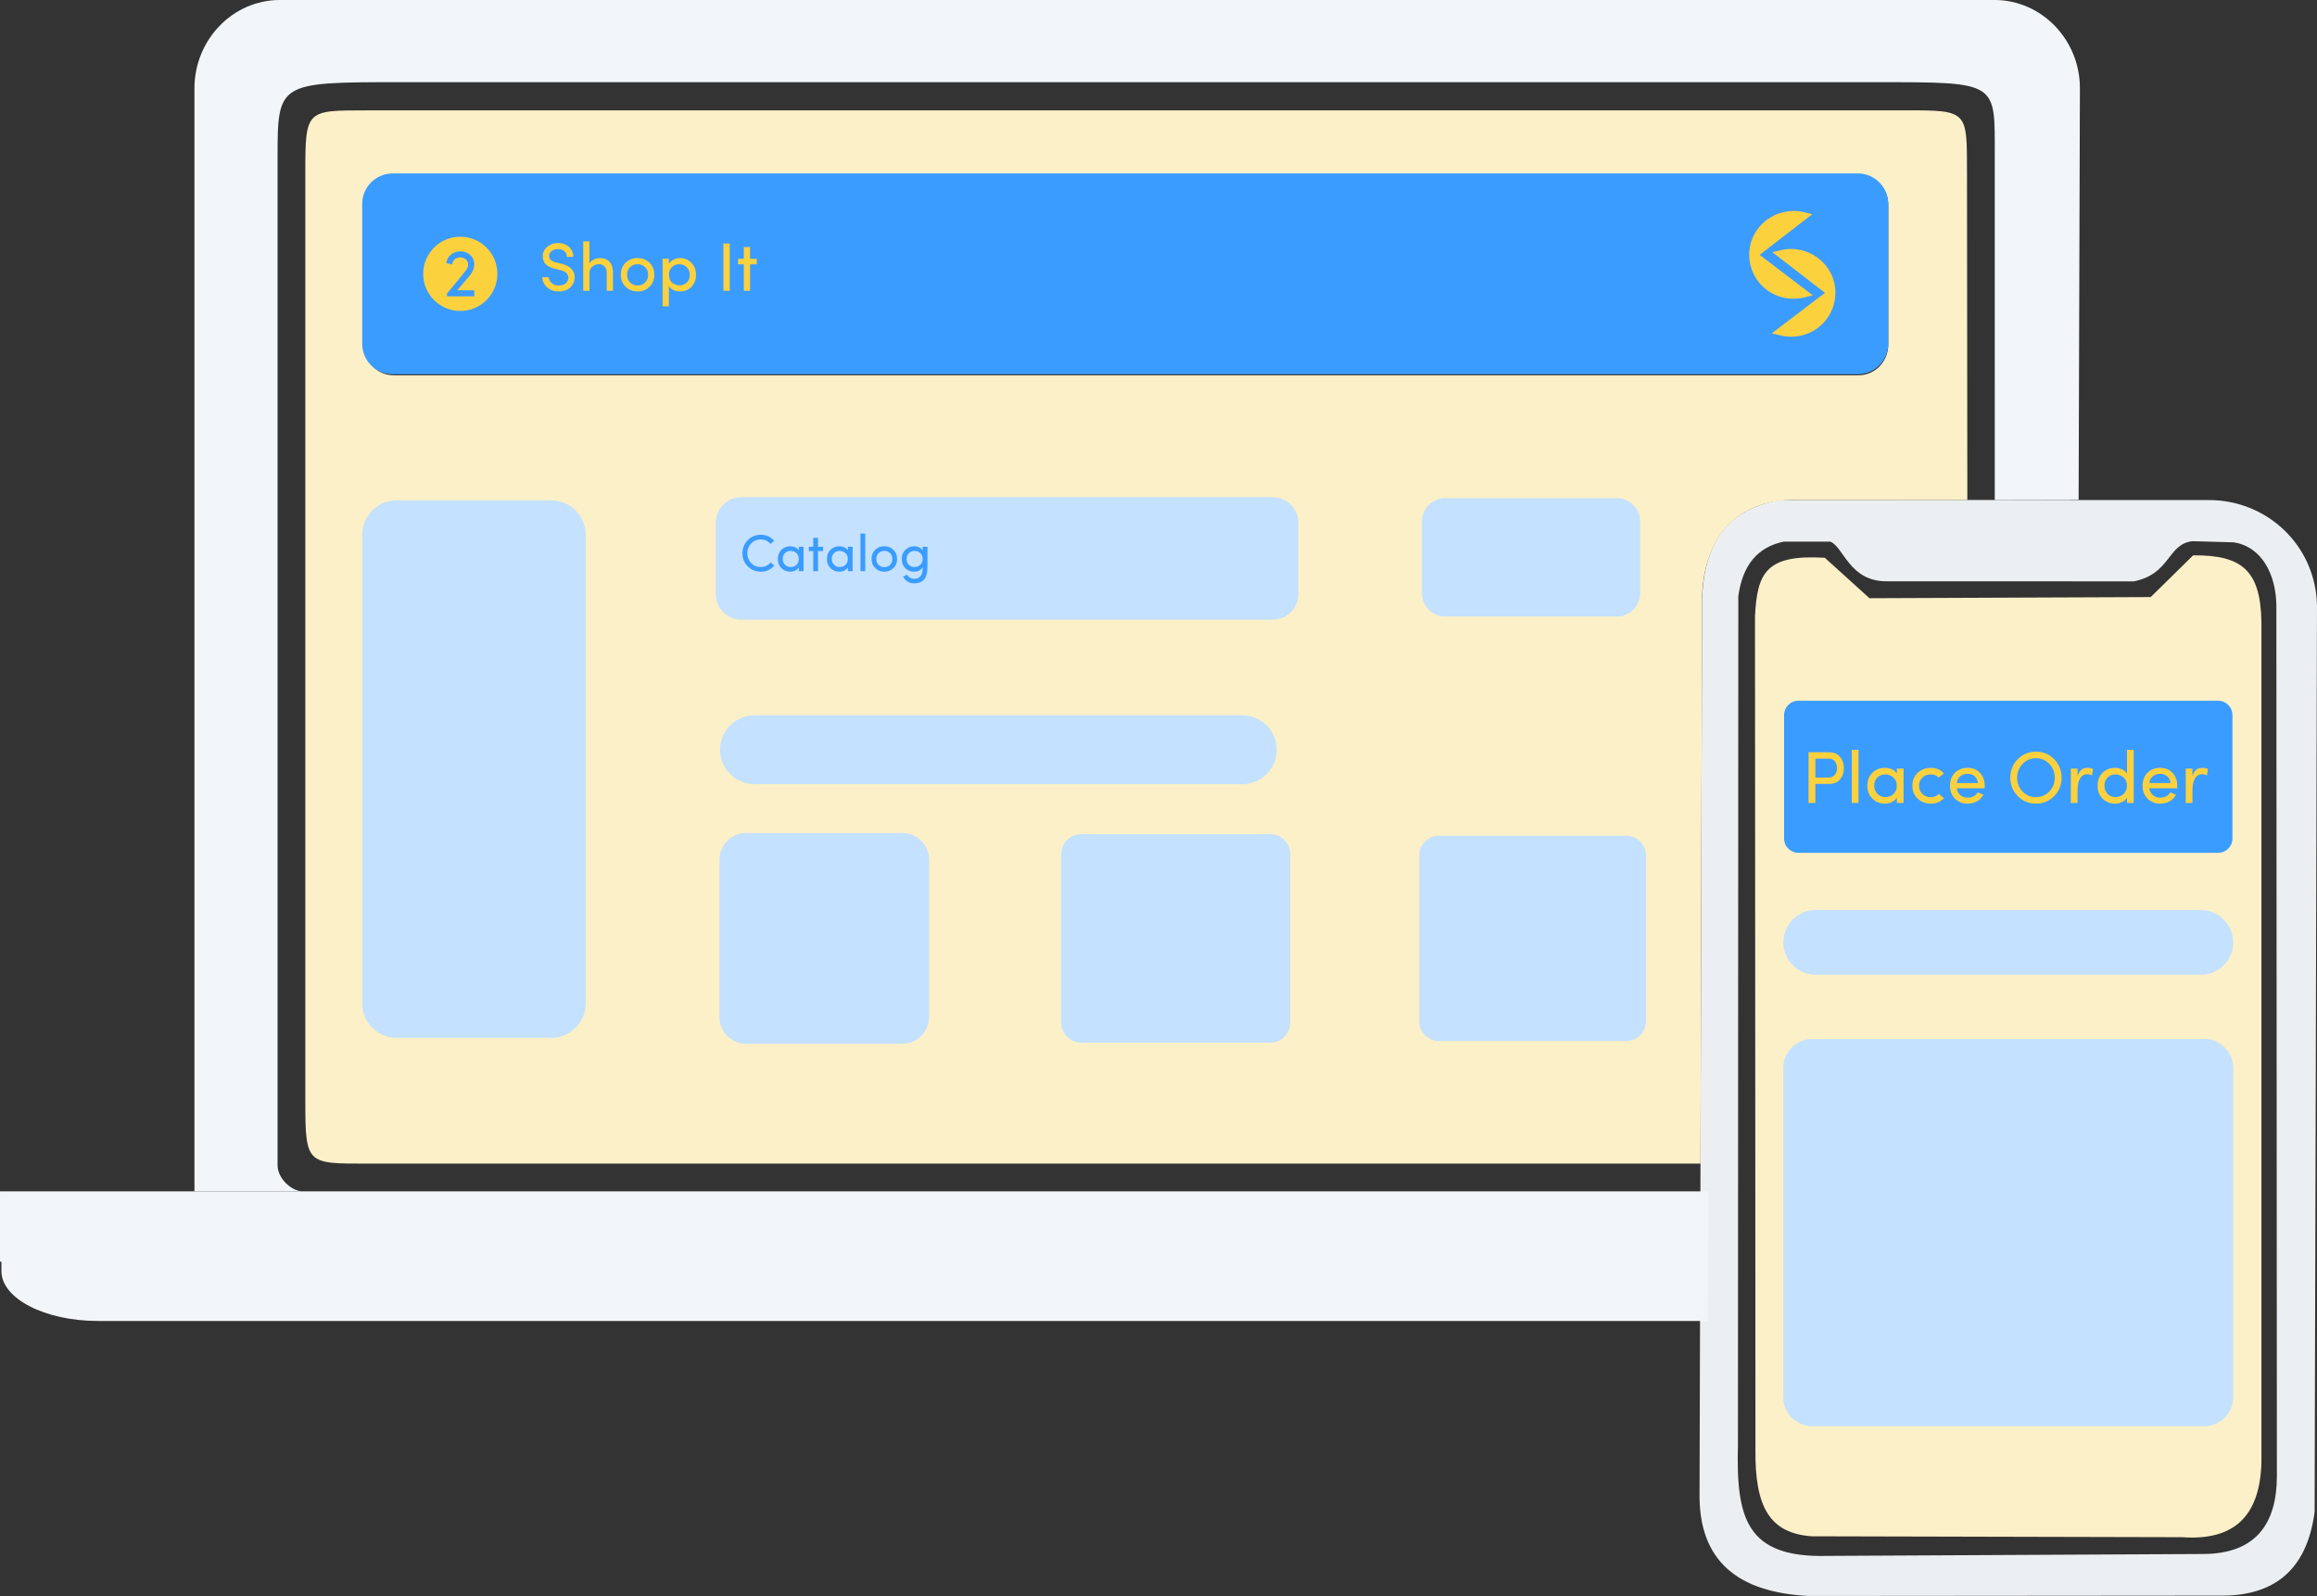 <?xml version="1.0" encoding="UTF-8"?>
<!DOCTYPE svg PUBLIC "-//W3C//DTD SVG 1.1//EN" "http://www.w3.org/Graphics/SVG/1.1/DTD/svg11.dtd">
<!-- Creator: CorelDRAW 2018 (64-Bit Evaluation Version) -->
<svg xmlns="http://www.w3.org/2000/svg" xml:space="preserve" width="200.342mm" height="137.993mm" version="1.1" style="shape-rendering:geometricPrecision; text-rendering:geometricPrecision; image-rendering:optimizeQuality; fill-rule:evenodd; clip-rule:evenodd"
viewBox="0 0 12167.03 8380.5"
 xmlns:xlink="http://www.w3.org/1999/xlink">
 <rect x="0" y="0" width="12167.03" height="8380.5" fill="#333333" stroke="none"/>
 <defs>
  <style type="text/css">
   <![CDATA[
    .str0 {stroke:#FBD13E;stroke-width:12.15;stroke-miterlimit:22.926}
    .fil1 {fill:#3B9CFF}
    .fil6 {fill:#C4E1FF}
    .fil3 {fill:#F3F6F9}
    .fil4 {fill:#FBD13E}
    .fil5 {fill:#3B9CFF;fill-rule:nonzero}
    .fil7 {fill:#FBD13E;fill-rule:nonzero}
    .fil2 {fill:#F3F6F9;fill-opacity:0.961}
    .fil0 {fill:#FBF0C8}
   ]]>
  </style>
 </defs>
 <g id="Layer_x0020_1">
  <path class="fil0" d="M9582.45 2928.81c-306.12,-18.2 -355.7,76.03 -366.61,308.57l2.34 4372.84c-3.53,302.39 73.86,440.47 294.76,456.87l1944.4 4.73c315.64,23.03 425.57,-154.8 417.93,-447.41l0 -4355.66c-4.03,-274.68 -102.59,-354.54 -358.61,-352.71l-222.88 219.17 -1476.84 6.02 -234.5 -212.43z"/>
  <path class="fil1" d="M9443.29 3679.58l2204.92 0c41.12,0 74.75,33.63 74.75,74.74l0 649.07c0,41.11 -33.63,74.75 -74.75,74.75l-2204.92 0c-41.12,0 -74.75,-33.64 -74.75,-74.75l0 -649.07c0,-41.11 33.63,-74.74 74.75,-74.74z"/>
  <path class="fil2" d="M11571.15 8160.06l-1977.09 10.04c-422.77,10.54 -478.25,-196.45 -467.79,-581.98l1.96 -4457.44c21.85,-160.31 99.24,-258.55 239.49,-286.54l243.45 -0.11c70.92,28.04 99.56,208.95 295.76,208.42l1298.53 0.24c193.74,-38.9 175.11,-195.74 307.28,-210.85l215.58 5.96c146.49,20.93 223.4,165.67 225.34,331.99l2.76 4569.98c0.15,247.26 -107.28,408.86 -385.29,410.27zm-2218.6 -5534.97c-265.73,42 -420.61,213.37 -414.7,572.28l-13.17 4635.56c-8.19,366.79 204.6,529 572.54,547.56l2151.23 -1.81c287.88,6.09 465.44,-129.24 506.07,-440.06l12.5 -4758.97c-6.56,-317.72 -265.07,-555.54 -569.8,-553.74l-2244.68 -0.82z"/>
  <path class="fil3" d="M8968.11 6936.38l-8454.84 0c-278.23,0 -505.81,-117.83 -505.81,-261.88l0 -49.36 -7.45 0 0 -369.19 8971.97 0 -1.33 234.53 -2.53 445.89z"/>
  <path class="fil3" d="M8971.97 6255.95l-7386.76 0c-63.35,-5.93 -127.7,-73.36 -127.7,-137.01l0 -5296.85c0,-385.69 6.11,-390.54 624.38,-390.54l7779.28 0c636.45,0 613.66,-1.66 613.67,387.64l0.06 1806.32 440.37 -0.9 6.68 -2160.82c0.78,-255.1 -201.55,-463.79 -447.91,-463.79l-9005.02 0c-246.36,0 -447.91,208.7 -447.91,463.79l0 5792.16 7950.86 0z"/>
  <path class="fil0" d="M1922.13 579.63l8088.12 -0.29c324.43,-0.01 318.52,2.81 318.86,325.33l1.82 1720.78 -886.33 -0.33c-234.2,-8.52 -488.38,108.53 -506.72,502.11l-8.3 2982.95 -7007.45 0c-309.89,0 -318.86,2.67 -318.86,-325.33l0 -4879.9c0,-327.99 5.33,-325.32 318.86,-325.33zm145.35 336.55l7691.67 0c86.01,0 156.35,71.78 156.35,159.53l0 735.45c0,87.74 -70.35,159.52 -156.35,159.52l-7691.67 0c-86,0 -156.35,-71.78 -156.35,-159.52l0 -735.45c0,-87.74 70.36,-159.53 156.35,-159.53z"/>
  <path class="fil1" d="M2061.55 910.68l7694.43 0c87.74,0 159.53,71.78 159.53,159.52l0 735.45c0,87.74 -71.79,159.53 -159.53,159.53l-7694.43 0c-87.74,0 -159.53,-71.78 -159.53,-159.53l0 -735.45c0,-87.74 71.79,-159.52 159.53,-159.52z"/>
  <path class="fil4" d="M2417.04 1243.09c107.6,0 194.83,87.23 194.83,194.84 0,107.61 -87.23,194.84 -194.83,194.84 -107.6,0 -194.84,-87.23 -194.84,-194.84 0,-107.6 87.23,-194.84 194.84,-194.84z"/>
  <path class="fil5" d="M2346.9 1556.21l0 -14.2 94.3 -114.94c11.33,-13.18 17,-25.65 17,-37.34 0,-11.75 -4.11,-20.99 -12.29,-27.8 -8.17,-6.86 -17.95,-10.32 -29.35,-10.44 -11.34,0 -20.88,3.4 -28.57,10.26 -7.76,6.8 -12.35,15.81 -13.9,26.96l-30.78 -7.57c3.1,-18.37 11.45,-33.23 24.94,-44.62 14.08,-11.27 30.84,-16.88 50.29,-16.88 19.45,0 36.26,6.38 50.52,19.2 14.25,12.77 21.35,29.41 21.35,49.93 0,20.52 -8.47,40.74 -25.53,60.6l-63.94 74.98 89.83 0 0 31.85 -143.87 0z"/>
  <g id="_2096858220912">
   <path class="fil4 str0" d="M9230.12 1338.27l275.52 209.71 -29.57 7.34c-79.5,19.73 -162.29,-1.6 -220.07,-60.22 -41.35,-41.96 -64.26,-97.8 -64.49,-156.7 -0.59,-147.39 140.13,-252.55 281.85,-217.75l29.44 7.23 -272.67 210.38z"/>
   <path class="fil4 str0" d="M9593.35 1537.68l-272.67 -210.38 29.44 -7.23c141.72,-34.81 282.44,70.35 281.85,217.75 -0.24,58.9 -23.14,114.74 -64.5,156.7 -57.78,58.62 -140.57,79.94 -220.06,60.22l-29.57 -7.34 275.52 -209.71z"/>
  </g>
  <path class="fil6" d="M3917.94 4374.44l821.13 0c76.85,0 139.72,62.88 139.72,139.74l0 826.76c0,76.85 -62.88,139.72 -139.72,139.72l-821.13 0c-76.86,0 -139.74,-62.88 -139.74,-139.72l0 -826.76c0,-76.86 62.88,-139.74 139.74,-139.74z"/>
  <path class="fil6" d="M5677.74 4380.07l992.74 0c57.6,0 104.72,47.12 104.72,104.73l0 885.5c0,57.6 -47.12,104.72 -104.72,104.72l-992.74 0c-57.6,0 -104.72,-47.12 -104.72,-104.72l0 -885.5c0,-57.61 47.12,-104.73 104.72,-104.73z"/>
  <path class="fil6" d="M7556.54 4388.54l982.8 0c57.23,0 104.04,46.81 104.04,104.04l0 869.93c0,57.22 -46.81,104.04 -104.04,104.04l-982.8 0c-57.23,0 -104.05,-46.82 -104.05,-104.04l0 -869.93c0,-57.23 46.82,-104.04 104.05,-104.04z"/>
  <path class="fil6" d="M3892.79 2610.66l2791.04 0c73.72,0 134.03,60.32 134.03,134.03l0 375.37c0,73.71 -60.31,134.03 -134.03,134.03l-2791.04 0c-73.71,0 -134.03,-60.32 -134.03,-134.03l0 -375.37c0,-73.71 60.32,-134.03 134.03,-134.03z"/>
  <path class="fil6" d="M7588.4 2616.3l902.82 0c66.81,0 121.46,54.66 121.46,121.46l0 377.92c0,66.8 -54.65,121.46 -121.46,121.46l-902.82 0c-66.8,0 -121.47,-54.66 -121.47,-121.46l0 -377.92c0,-66.8 54.66,-121.46 121.47,-121.46z"/>
  <path class="fil6" d="M2082.7 2627.59l812.37 0c99.45,0 180.8,81.36 180.8,180.8l0 2460.44c0,99.45 -81.35,180.8 -180.8,180.8l-812.37 0c-99.44,0 -180.8,-81.35 -180.8,-180.8l0 -2460.44c0,-99.44 81.36,-180.8 180.8,-180.8z"/>
  <path class="fil6" d="M3961.62 3756.37l2562.42 0c99.33,0 180.61,81.28 180.61,180.61l0 0.01c0,99.33 -81.28,180.6 -180.61,180.6l-2562.42 0c-99.33,0 -180.61,-81.27 -180.61,-180.6l0 -0.01c0,-99.33 81.28,-180.61 180.61,-180.61z"/>
  <path class="fil6" d="M9534.81 4778.18l2021.87 0c93.61,0 170.19,76.58 170.19,170.19l0 0.01c0,93.6 -76.58,170.18 -170.19,170.18l-2021.87 0c-93.61,0 -170.19,-76.58 -170.19,-170.18l0 -0.01c0,-93.62 76.58,-170.19 170.19,-170.19z"/>
  <path class="fil6" d="M9516.16 5455.97l2059.16 0c83.35,0 151.54,68.2 151.54,151.55l0 1729.97c0,83.35 -68.2,151.55 -151.54,151.55l-2059.16 0c-83.35,0 -151.54,-68.2 -151.54,-151.55l0 -1729.97c0,-83.36 68.19,-151.55 151.54,-151.55z"/>
  <path class="fil5" d="M3926.39 2973.92c-18.51,-18.97 -27.78,-41.87 -27.78,-68.7 0,-26.78 9.27,-49.68 27.78,-68.65 18.65,-18.97 41.92,-28.48 69.75,-28.48 27.88,0 50.97,10.6 69.39,31.81l-19.29 16c-14.31,-15.58 -31.45,-23.4 -51.42,-23.4 -20.02,0 -36.8,7.09 -50.37,21.26 -13.57,14.17 -20.34,31.31 -20.34,51.46 0,20.21 6.77,37.3 20.34,51.37 13.39,13.99 30.35,20.98 50.92,20.98 20.52,0 37.67,-8.09 51.42,-24.23l19.24 16.27c-18.37,21.57 -41.59,32.36 -69.61,32.36 -28.02,0 -51.37,-9.37 -70.02,-28.06zm255.68 -7.86c8.23,-7.68 12.34,-18.01 12.34,-31.03 0,-13.03 -4.29,-23.31 -12.84,-30.81 -8.59,-7.49 -18.7,-11.28 -30.3,-11.38 -11.65,0 -21.39,3.89 -29.25,11.66 -7.86,7.68 -11.79,17.73 -11.79,30.26 0,12.47 4.02,22.76 12.06,30.76 8.05,8.04 17.96,12.07 29.76,12.07 11.79,0 21.8,-3.84 30.03,-11.52zm37.57 33.18l-24.95 0 0 -19.65c-4.03,6.72 -10.11,12.11 -18.24,16.23 -8.14,4.11 -17,6.17 -26.69,6.17 -17.74,0 -33.14,-6.22 -46.17,-18.65 -12.57,-12.39 -18.88,-28.48 -18.88,-48.17 0,-19.75 6.22,-35.79 18.6,-48.09 12.43,-12.34 27.92,-18.55 46.48,-18.64 9.28,0 18.24,1.92 26.78,5.76 8.41,4.2 14.44,9.6 18.1,16.23l0 -19.25 24.95 0 0 128.07zm75.92 -174.97l0 46.9 26.87 0 0 22.22 -26.87 0 0 105.85 -24.96 0 0 -105.85 -23.04 0 0 -22.22 23.04 0 0 -46.9 24.96 0zm144.15 141.78c8.23,-7.68 12.34,-18.01 12.34,-31.03 0,-13.03 -4.29,-23.31 -12.84,-30.81 -8.59,-7.49 -18.7,-11.28 -30.3,-11.38 -11.65,0 -21.39,3.89 -29.25,11.66 -7.86,7.68 -11.79,17.73 -11.79,30.26 0,12.47 4.02,22.76 12.06,30.76 8.05,8.04 17.96,12.07 29.76,12.07 11.79,0 21.8,-3.84 30.03,-11.52zm37.57 33.18l-24.95 0 0 -19.65c-4.03,6.72 -10.11,12.11 -18.24,16.23 -8.14,4.11 -17,6.17 -26.69,6.17 -17.74,0 -33.14,-6.22 -46.17,-18.65 -12.57,-12.39 -18.88,-28.48 -18.88,-48.17 0,-19.75 6.22,-35.79 18.6,-48.09 12.43,-12.34 27.92,-18.55 46.48,-18.64 9.28,0 18.24,1.92 26.78,5.76 8.41,4.2 14.44,9.6 18.1,16.23l0 -19.25 24.95 0 0 128.07zm41.36 0l0 -197.72 24.95 0 0 197.72 -24.95 0zm155.17 -32.95c8,-7.86 12.02,-18.2 12.02,-30.99 0,-12.84 -4.02,-23.08 -12.02,-30.76 -8,-7.73 -17.96,-11.61 -29.89,-11.7 -11.89,0 -21.89,3.84 -29.98,11.57 -8.18,7.77 -12.3,18.01 -12.3,30.76 0,12.7 4.03,23.04 12.02,30.99 8,8 18.01,11.98 30.03,11.98 12.07,0 22.12,-3.93 30.12,-11.84zm-29.98 35.7c-18.65,0 -34.46,-6.17 -47.53,-18.51 -13.08,-12.34 -19.61,-28.43 -19.61,-48.31 0,-19.88 6.44,-36.02 19.29,-48.36 12.84,-12.34 28.7,-18.46 47.63,-18.37 19.01,0 34.92,6.17 47.77,18.51 12.94,12.43 19.42,28.52 19.42,48.22 0,19.7 -6.49,35.74 -19.47,48.17 -12.98,12.43 -28.84,18.65 -47.49,18.65zm128.84 -35.93c7.86,7.68 17.64,11.52 29.39,11.52 11.7,0 21.8,-3.84 30.3,-11.52 8.46,-7.68 12.7,-18.01 12.7,-31.03 0,-13.03 -4.11,-23.36 -12.34,-30.94 -8.22,-7.49 -18.23,-11.25 -30.03,-11.25 -11.79,0 -21.71,4.03 -29.76,12.07 -8.04,8.09 -12.06,18.42 -12.06,30.9 0,12.52 3.93,22.58 11.79,30.26zm27.38 73.22c30.35,0 45.57,-19.29 45.57,-57.82 0,-0.36 -0.09,-0.82 -0.27,-1.32l0 -1.74c-3.66,7.31 -9.69,13.08 -18.1,17.28 -8.41,4.2 -17.32,6.31 -26.82,6.31 -18.38,0 -33.83,-6.13 -46.3,-18.33 -12.48,-12.25 -18.74,-28.34 -18.74,-48.22 0,-19.93 6.4,-36.06 19.15,-48.36 12.75,-12.34 28.11,-18.55 45.94,-18.64 9.74,0 18.69,2.1 26.78,6.3 8.05,3.66 14.08,9.14 18.1,16.5l0 -20.07 24.95 0 0 108.64c0,55.63 -23.41,83.41 -70.25,83.32 -12.25,0.09 -23.45,-2.92 -33.64,-9 -10.15,-6.13 -18.24,-14.72 -24.23,-25.73 0.87,-0.19 4.52,-2.11 10.97,-5.71l9.87 -5.17c3.47,6.54 8.68,11.79 15.54,15.77 6.91,3.98 14.03,5.99 21.48,5.99z"/>
  <path class="fil7" d="M2847.65 1455.56l33.66 0c0.24,11.16 5.28,21.24 15.12,30.29 9.84,9.06 22.25,13.5 37.37,13.26 15.12,0 26.93,-3.36 35.51,-10.01 8.52,-6.66 13.62,-15.48 15.24,-26.34 1.86,-22.61 -12.18,-37.31 -42.17,-44.09l-31.98 -8.22c-40.31,-10.26 -60.47,-31.85 -60.47,-64.67 0,-20.34 7.92,-37.02 23.76,-49.98 15.24,-13.26 34.14,-19.85 56.57,-19.85 22.49,0 41.39,6.66 56.81,20.04 15.36,13.32 23.04,30.89 23.04,52.67l-33.48 0c0,-12.24 -4.32,-22.08 -13.01,-29.58 -8.88,-7.38 -19.74,-11.1 -32.64,-11.1 -12.83,0 -24.17,3.36 -33.89,10.08 -9.12,6.72 -13.68,15.48 -13.68,26.28 0,16.74 11.94,27.89 35.76,33.47l32.33 7.92c23.69,6.3 41.15,16.14 52.37,29.58 11.28,13.44 15.78,29.81 13.56,49.07 -2.22,19.32 -10.8,35.1 -25.67,47.51 -14.88,12.36 -34.2,18.54 -57.95,18.54 -23.76,0 -44.15,-7.32 -61.19,-22.02 -16.62,-15.18 -24.95,-32.82 -24.95,-52.85zm247.7 -19.37l0 90.64 -32.76 0 0 -259.52 32.76 0 0 116.68c4.55,-9.36 12.35,-16.56 23.39,-21.47 10.98,-4.92 21.66,-7.38 31.98,-7.38 21.24,0 37.97,6.6 50.15,19.85 12.18,13.26 18.18,31.43 17.93,54.65l0 97.18 -32.75 0 0 -95.02c0,-13.98 -3.72,-24.72 -11.1,-32.34 -7.14,-8.22 -17.04,-12.3 -29.69,-12.3 -12.66,0 -24.12,4.02 -34.43,12.12 -10.32,8.1 -15.47,20.39 -15.47,36.89zm292.2 47.39c10.5,-10.32 15.78,-23.87 15.78,-40.67 0,-16.86 -5.28,-30.29 -15.78,-40.37 -10.49,-10.14 -23.58,-15.24 -39.23,-15.36 -15.6,0 -28.73,5.04 -39.35,15.18 -10.74,10.2 -16.14,23.64 -16.14,40.37 0,16.68 5.28,30.24 15.78,40.67 10.5,10.5 23.64,15.72 39.41,15.72 15.84,0 29.04,-5.16 39.53,-15.54zm-39.35 46.85c-24.48,0 -45.23,-8.1 -62.39,-24.3 -17.16,-16.2 -25.74,-37.31 -25.74,-63.41 0,-26.1 8.46,-47.27 25.31,-63.46 16.86,-16.2 37.68,-24.24 62.51,-24.12 24.95,0 45.83,8.1 62.69,24.29 16.98,16.32 25.5,37.43 25.5,63.29 0,25.86 -8.52,46.91 -25.56,63.23 -17.04,16.31 -37.85,24.47 -62.33,24.47zm180.03 -127.84c-10.38,10.32 -15.6,24.06 -15.6,41.27 0,17.16 5.52,30.54 16.49,40.13 11.04,9.6 24.06,14.4 39.17,14.4 15.12,0 28.02,-5.04 38.64,-15.12 10.08,-10.02 15.12,-23.22 15.12,-39.6 0,-16.37 -5.28,-29.87 -15.84,-40.37 -10.62,-10.5 -23.69,-15.84 -39.11,-15.96 -15.48,-0.12 -28.43,4.98 -38.87,15.24zm-48.71 -43.85l32.76 0 0 26.45c5.51,-9.41 13.49,-16.68 24.06,-21.71 10.32,-5.58 21.83,-8.34 34.61,-8.34 23.45,0 43.31,8.16 59.51,24.54 16.26,16.2 24.35,37.31 24.35,63.29 0,25.97 -8.03,47.03 -24.17,63.23 -16.08,16.14 -36,24.24 -59.69,24.24 -12.78,0 -24.47,-2.52 -35.15,-7.56 -10.62,-5.04 -18.48,-12.12 -23.52,-21.12l0 106.78 -32.76 0 0 -249.8zm319.15 168.09l0 -248 33.48 0 0 248 -33.48 0zm139.96 -229.64l0 61.55 35.27 0 0 29.16 -35.27 0 0 138.93 -32.75 0 0 -138.93 -30.24 0 0 -29.16 30.24 0 0 -61.55 32.75 0z"/>
  <path class="fil7" d="M9602.77 3983.63l-69.86 0 0 99.28 67.8 0c14.75,-0.13 26.01,-4.7 33.87,-13.78 7.79,-9.07 11.78,-20.79 11.91,-35.28 0,-14.49 -3.73,-26.59 -11.14,-36.25 -7.73,-9.33 -18.61,-13.97 -32.58,-13.97zm-105.79 232.56l0 -266.17 106.18 0c26.33,0 45.97,8.11 59.1,24.34 13.46,15.77 20.16,35.41 20.16,59.1 0,23.76 -6.7,43.53 -20.02,59.3 -13.4,15.84 -33.16,23.76 -59.36,23.76l-70.12 0 0 99.67 -35.93 0zm227.15 0l0 -278.54 35.16 0 0 278.54 -35.16 0zm218.91 -46.74c11.59,-10.82 17.39,-25.37 17.39,-43.72 0,-18.35 -6.05,-32.84 -18.09,-43.39 -12.1,-10.56 -26.33,-15.91 -42.69,-16.03 -16.42,0 -30.13,5.47 -41.21,16.42 -11.08,10.82 -16.62,24.98 -16.62,42.63 0,17.58 5.67,32.07 17,43.33 11.33,11.33 25.31,17 41.92,17 16.61,0 30.71,-5.41 42.3,-16.23zm52.93 46.74l-35.15 0 0 -27.69c-5.67,9.47 -14.23,17.07 -25.7,22.86 -11.46,5.79 -23.95,8.69 -37.6,8.69 -24.98,0 -46.68,-8.76 -65.03,-26.27 -17.7,-17.45 -26.59,-40.11 -26.59,-67.87 0,-27.81 8.76,-50.41 26.21,-67.73 17.51,-17.38 39.34,-26.14 65.49,-26.27 13.07,0 25.69,2.7 37.73,8.11 11.85,5.93 20.34,13.52 25.5,22.86l0 -27.1 35.15 0 0 180.41zm143.32 -184.27c27.81,0 50.61,9.72 68.44,29.1l-26.78 22.28c-11.27,-11.33 -25.43,-17 -42.43,-17 -16.93,0 -31.36,5.47 -43.2,16.48 -11.91,10.82 -17.9,25.17 -17.9,43.14 0,17.9 6.05,32.45 18.09,43.65 12.1,11.27 26.53,16.87 43.4,16.87 17,0 31.03,-5.92 42.04,-17.77l27.17 22.4c-17.96,19.32 -40.7,28.97 -68.06,28.97 -27.43,0 -50.61,-8.69 -69.54,-26.08 -18.87,-17.64 -28.27,-40.3 -28.27,-68.06 0,-27.75 9.27,-50.35 27.75,-67.73 18.54,-17.38 41.59,-26.14 69.28,-26.27zm282.59 93.55c0,7.99 -0.13,12.55 -0.38,13.84l-146.42 0c1.74,14.55 8.18,26.59 19.25,36.19 10.69,8.82 22.66,13.26 35.99,13.26 26.08,0 44.3,-9.34 54.73,-28.01 0.26,0 0.64,0.06 1.16,0.32 0.45,0.26 1.35,0.7 2.64,1.35 1.48,0.64 3.47,1.42 5.99,2.26 2.51,0.9 4.44,1.67 5.66,2.31l14.75 5.47c-7.4,15.19 -18.61,26.92 -33.61,35.16 -14.93,8.31 -31.42,12.43 -49.38,12.43 -25.82,0 -47.84,-8.69 -66.19,-26.14 -17.45,-17.45 -26.14,-40.31 -26.14,-68.44 0,-28.2 8.7,-50.8 26.02,-67.86 17.38,-17 39.34,-25.56 66,-25.69 26.65,0 48.16,8.62 64.51,25.82 16.93,17.13 25.43,39.72 25.43,67.73zm-52.67 -49.32c-10.04,-8.63 -22.54,-12.94 -37.34,-12.94 -14.87,0 -27.62,4.31 -38.31,12.94 -10.56,9.21 -16.74,21.18 -18.48,35.73l111.84 0c-1.74,-14.55 -7.66,-26.53 -17.7,-35.73zm392.18 -64.9c-19.12,-19.96 -42.49,-29.93 -70.11,-29.93 -27.69,0 -51.06,9.98 -70.18,29.93 -19.12,19.96 -28.65,44.17 -28.65,72.7 0,28.59 9.4,52.67 28.26,72.37 18.86,19.57 42.3,29.36 70.38,29.36 28.01,0 51.51,-9.85 70.5,-29.56 18.99,-19.7 28.39,-43.78 28.26,-72.37 0,-28.39 -9.46,-52.54 -28.46,-72.5zm-204.88 72.31c0,-37.79 12.94,-70.05 38.89,-96.64 25.95,-26.65 57.88,-39.99 95.81,-39.99 37.99,0 69.93,13.26 95.74,39.86 25.88,26.53 38.83,58.85 38.83,96.96 0,38.18 -12.94,70.38 -38.83,96.78 -25.82,26.33 -57.76,39.53 -95.74,39.53 -37.93,0 -69.86,-13.32 -95.81,-39.99 -25.94,-26.72 -38.89,-58.85 -38.89,-96.51zm353.03 67.03l0 65.61 -35.16 0 0 -180.41 35.16 0 0 40.69c8.82,-29.68 25.49,-44.55 50.16,-44.55 14.23,0 24.66,2.31 31.36,6.89l-5.47 32.96c-7.92,-4.18 -16.8,-6.24 -26.59,-6.24 -15.9,0 -28.07,7.6 -36.63,22.79 -8.56,15.26 -12.81,35.99 -12.81,62.26zm241.84 18.67c11.72,-10.94 17.58,-25.49 17.58,-43.71 0,-18.23 -6.05,-32.65 -18.09,-43.2 -12.1,-10.56 -26.27,-15.91 -42.49,-16.03 -16.29,0 -29.94,5.47 -41.01,16.42 -11.08,11.08 -16.62,25.37 -16.62,43.01 0,17.58 5.61,32.01 16.8,43.14 11.2,11.2 25.05,16.8 41.53,16.8 16.48,0 30.58,-5.47 42.3,-16.42zm53.12 46.94l-35.15 0 0 -27.69c-5.67,9.47 -14.23,17.07 -25.69,22.86 -11.46,5.79 -24.02,8.69 -37.73,8.69 -25.05,0 -46.68,-8.76 -64.9,-26.27 -17.45,-17.45 -26.21,-40.11 -26.21,-67.87 0,-27.81 8.7,-50.41 26.02,-67.73 17.38,-17.38 38.95,-26.14 64.77,-26.27 13.91,0 26.59,2.7 37.93,8.11 11.27,5.41 19.9,13.08 25.82,22.86l0 -125.23 35.15 0 0 278.54zm228.63 -90.72c0,7.99 -0.13,12.55 -0.38,13.84l-146.42 0c1.74,14.55 8.18,26.59 19.25,36.19 10.69,8.82 22.66,13.26 35.99,13.26 26.08,0 44.3,-9.34 54.73,-28.01 0.26,0 0.64,0.06 1.16,0.32 0.45,0.26 1.35,0.7 2.64,1.35 1.48,0.64 3.47,1.42 5.99,2.26 2.51,0.9 4.44,1.67 5.66,2.31l14.75 5.47c-7.4,15.19 -18.61,26.92 -33.61,35.16 -14.93,8.31 -31.42,12.43 -49.38,12.43 -25.82,0 -47.84,-8.69 -66.19,-26.14 -17.45,-17.45 -26.14,-40.31 -26.14,-68.44 0,-28.2 8.7,-50.8 26.02,-67.86 17.38,-17 39.34,-25.56 66,-25.69 26.65,0 48.16,8.62 64.51,25.82 16.93,17.13 25.43,39.72 25.43,67.73zm-52.67 -49.32c-10.04,-8.63 -22.54,-12.94 -37.34,-12.94 -14.87,0 -27.62,4.31 -38.31,12.94 -10.56,9.21 -16.74,21.18 -18.48,35.73l111.84 0c-1.74,-14.55 -7.66,-26.53 -17.7,-35.73zm132.51 74.43l0 65.61 -35.16 0 0 -180.41 35.16 0 0 40.69c8.82,-29.68 25.49,-44.55 50.16,-44.55 14.23,0 24.66,2.31 31.36,6.89l-5.47 32.96c-7.92,-4.18 -16.8,-6.24 -26.59,-6.24 -15.9,0 -28.07,7.6 -36.63,22.79 -8.56,15.26 -12.81,35.99 -12.81,62.26z"/>
 </g>
</svg>
